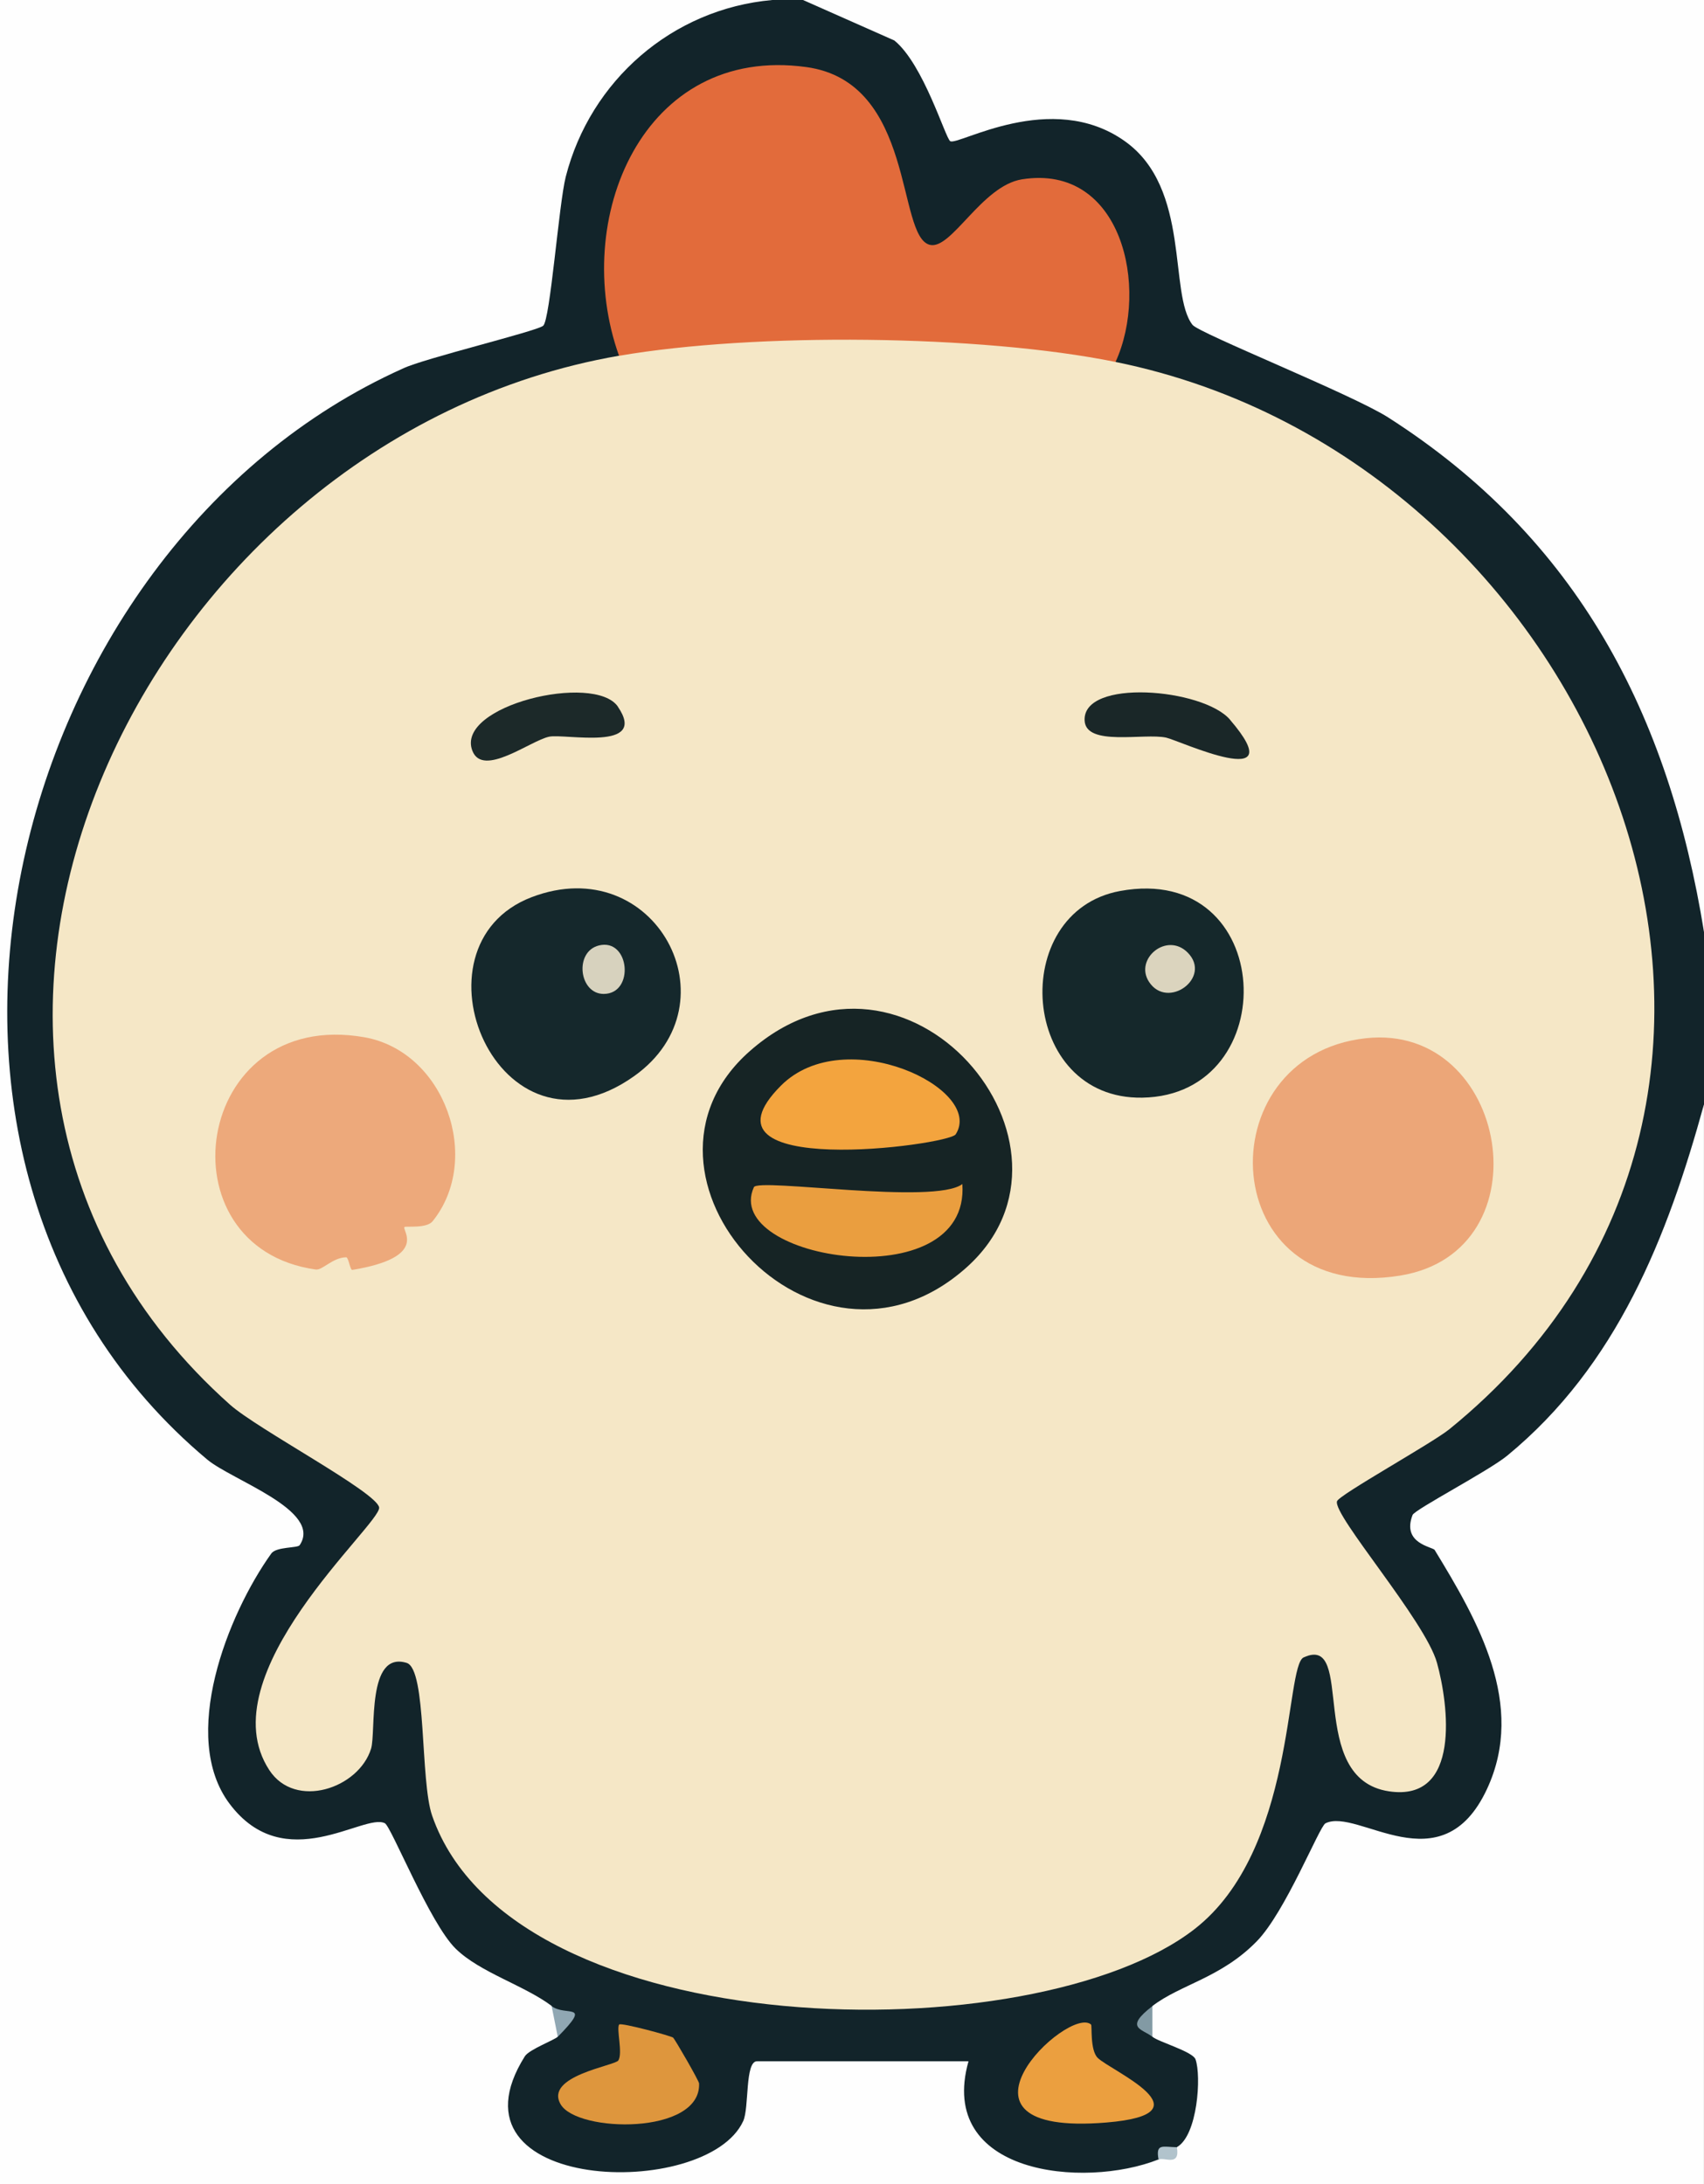 <?xml version="1.0" encoding="UTF-8"?>
<svg data-full="1" id="_レイヤー_1" data-name="レイヤー 1" xmlns="http://www.w3.org/2000/svg" viewBox="0 0 204.99 262.72">
  <rect x="0" y="0" width="204.99" height="262.72" fill="#808080" stroke="none"/>
  <defs>
    <style>
      .cls-1 { fill: #eda97b; }
      .cls-2 { fill: #eca678; }
      .cls-3 { fill: #1a2728; }
      .cls-4 { fill: #15282c; }
      .cls-5 { fill: #f5e7c6; }
      .cls-6 { fill: #b1c3cc; }
      .cls-7 { fill: #d7d2be; }
      .cls-8 { fill: #162425; }
      .cls-9 { fill: #ea9e3f; }
      .cls-10 { fill: #eb9f3f; }
      .cls-11 { fill: #dbd4be; }
      .cls-12 { fill: #f3a43e; }
      .cls-13 { fill: #90a7b3; }
      .cls-14 { fill: #fefefe; }
      .cls-15 { fill: #de963d; }
      .cls-16 { fill: #12242a; }
      .cls-17 { fill: #e26b3b; }
      .cls-18 { fill: #829aa4; }
      .cls-19 { fill: #15282b; }
      .cls-20 { fill: #1c2929; }
    </style>
  </defs>
  <g id="NEAiP9.tif">
    <g>
      <path id="bgWhite" class="cls-14" d="M92.91,0l-1.35,1.64c-18.66,2.92-23.37,19.07-24.11,35.23-.2,2.17-.82,3.82-3.12,4.28C2.25,52.29-23.35,147.63,35.45,180.29c3.79,3.14,3.38,7.2-1.8,7.64-9.55,12.59-12.24,39.07,11.13,29.87,1.36-.22,2.5.2,3.2,1.37,4.22,9.59,7.67,16.59,18.32,20.32l.06,1.84c2.03,1.09,1.69,1.84.74,3.69.29.54.54,1.36.16,1.63-3.34,2.37-6.88,5.13-3.46,9.8,4.27,5.83,27.44,4.71,24.83-6.88.16-1.69.76-2.47,2.43-1.59,0-.57.13-1.43.5-1.48,5.28-.59,18.84-.63,24.07,0l.87,1.48,1.17,1.42c-2.03,11.18,12.97,11.83,20.42,9.29l1.26,1.11c.5-.55,1.24-1.04,2.21-1.48l-.49-1.47c1.85-4.07,3.48-9.22-2.4-10.1l-.06-1.72c-1.34-1.23-.97-2.31,0-3.69l-.1-1.74c10.31-3.87,15.08-10.37,19.11-20.22.76-1.49,2.2-1.91,3.78-1.73,24.89,10.03,19.61-22.96,7.11-32.47-.63-1.53-.42-3.32.9-4.44,18.53-8.81,28.43-26.42,33.51-46.01l2.06-1.87v129.88H0V0h92.91Z"/>
      <path class="cls-16" d="M96.6,0c10.55.81,15.51,5.73,18.55,15.33,20.03-8.15,27.89,4.01,29.27,22.56,32.52,11.85,59.49,36.87,60.57,74.28v20.66c-4.4,15.98-10.46,31.41-23.67,42.27-2.26,1.86-11.14,6.48-11.39,7.14-1.33,3.46,2.42,3.82,2.66,4.21,5.17,8.47,11.02,18.58,6.3,28.74-5.49,11.81-15.56,2.19-19.44,4.14-.73.37-4.81,10.68-8.28,14.21-4.3,4.39-9.16,5.17-12.54,7.77-.95,1.88-.96,1.96,0,3.69.79.65,4.84,1.77,5.19,2.72.72,2,.25,9.16-2.24,10.56-.76.56-1.49,1.06-2.21,1.48-9.03,3.58-26.69,1.79-22.86-11.81h-25.44c-1.47,0-.93,5.59-1.66,7.19-4.4,9.63-36.59,8.64-26.27-7.79.52-.82,3.58-1.96,3.97-2.36.44-1.42.05-2.49-.74-3.69-3.31-2.49-8.62-4.02-11.55-6.89-3.12-3.05-7.75-14.69-8.52-15.09-2.49-1.28-12.03,6.51-18.68-2.34-6.05-8.04-.25-22.74,5.01-30.1.6-.85,3.17-.64,3.42-1.01,2.79-4.17-8.13-7.8-11.12-10.3C-17.74,139.85.21,65.96,48.49,44.32c2.46-1.19,16-4.45,16.85-5.13s1.89-14.69,2.72-17.93c2.95-11.54,12.78-20.19,24.85-21.26h3.69Z"/>
      <path class="cls-14" d="M96.6,0h108.4v112.17c-4.24-26.29-15.21-47.39-38.01-61.96-4.32-2.76-22.73-10.11-23.53-11.13-2.91-3.72-.15-16.43-8.15-22.1-8.84-6.28-20.09.6-21,0-.59-.39-3.2-9.25-6.72-12.11l-10.99-4.87Z"/>
      <path class="cls-13" d="M66.36,241.32c1.72,1.3,4.94-.58.74,3.69l-.74-3.69Z"/>
      <path class="cls-18" d="M138.63,245.01c-1.2-.97-3.46-1.02,0-3.69v3.69Z"/>
      <path class="cls-6" d="M141.58,258.29c.4,2.36-1.45,1.17-2.21,1.48-.35-1.97.47-1.51,2.21-1.48Z"/>
      <path class="cls-5" d="M134.2,43.54c58.45,11.86,89.77,88.13,40.16,128.38-2.11,1.71-13.29,7.9-13.52,8.67-.5,1.69,10.64,14.4,12.03,19.44,1.38,4.98,2.94,16.76-5.78,15.45-10.1-1.52-3.91-19.02-10.26-16.11-2.27,1.04-.95,23.19-13.1,32.66-19.25,15.01-82.07,14.22-91.74-13.61-1.47-4.22-.63-17.64-3.07-18.39-4.84-1.48-3.66,8.3-4.28,10.32-1.48,4.79-9.12,7.35-12.24,2.58-7.54-11.51,13.46-29.59,13.21-31.59-.23-1.82-14.64-9.42-17.95-12.38-46.29-41.29-11.04-116.15,46.81-126.17l1.83-1.79c18.56-2.4,37.63-2.22,56.12.69l1.78,1.84Z"/>
      <path class="cls-17" d="M134.2,43.54c-16.24-3.3-43.47-3.55-59.73-.74-5.87-16.4,2.86-37.45,22.54-34.73,13.15,1.81,10.81,20.35,14.84,21.38,2.6.66,6.24-7.11,11.1-7.88,12-1.9,15.33,13.02,11.25,21.97Z"/>
      <path class="cls-15" d="M80.99,245.13c.23.21,3.1,5.18,3.11,5.49.24,6.22-14.64,5.94-16.65,2.52s6.52-4.65,6.93-5.28c.57-.87-.26-3.86.11-4.33.21-.26,6.26,1.37,6.51,1.59Z"/>
      <path class="cls-10" d="M131.25,243.53c.15.13-.14,3.07.8,4.01,1.56,1.56,13.72,6.73,1.04,7.78-21.2,1.75-4.57-14.15-1.84-11.79Z"/>
      <path class="cls-2" d="M164.31,124.89c17.15-1.88,21.87,25.65,4.14,28.55-22.15,3.62-23.57-26.43-4.14-28.55Z"/>
      <path class="cls-8" d="M116.24,152.49c-18.33,16.32-42.94-11.17-26.04-26.05,18.86-16.61,42.46,11.43,26.04,26.05Z"/>
      <path class="cls-1" d="M48.66,147.6c-.36.34,3,3.64-6.29,5.16-.24.04-.45-1.52-.72-1.52-1.65.03-2.86,1.59-3.67,1.47-18.78-2.63-14.76-31.54,5.84-27.94,9.7,1.7,14.25,14.66,8.22,22.14-.73.9-3.24.55-3.38.69Z"/>
      <path class="cls-4" d="M76.27,129.46c-16.34,11.58-27.65-15.68-12.31-21.54,14.83-5.66,24.7,12.76,12.31,21.54Z"/>
      <path class="cls-19" d="M134.74,107.18c18.82-3.47,19.86,24.58,2.67,24.86-14.74.24-16.23-22.36-2.67-24.86Z"/>
      <path class="cls-3" d="M147.97,86.58c7.68,8.94-6.09,2.5-7.68,2.15-2.63-.58-9.64,1.1-9.81-2.04-.29-5.11,14.24-3.9,17.49-.12Z"/>
      <path class="cls-20" d="M74.33,85.01c3.71,5.44-6.4,3.2-8.28,3.61-2.27.49-7.96,4.94-9.22,1.7-2.12-5.44,14.69-9.43,17.51-5.31Z"/>
      <path class="cls-12" d="M114.97,136.45c-.86,1.34-32.39,5.48-21-5.88,7.65-7.62,24.51.39,21,5.88Z"/>
      <path class="cls-9" d="M115.77,142.43c.97,13.9-29.04,9.13-25.08.38.52-1.14,21.76,2.17,25.08-.38Z"/>
      <path class="cls-7" d="M72.05,113.73c3.7-.91,4.33,5.81.58,5.83-2.98.01-3.58-5.09-.58-5.83Z"/>
      <path class="cls-11" d="M142.87,114.58c2.99,3.01-2.42,6.95-4.65,3.52-1.79-2.76,2.15-6.03,4.65-3.52Z"/>
    </g>
  </g>
</svg>
